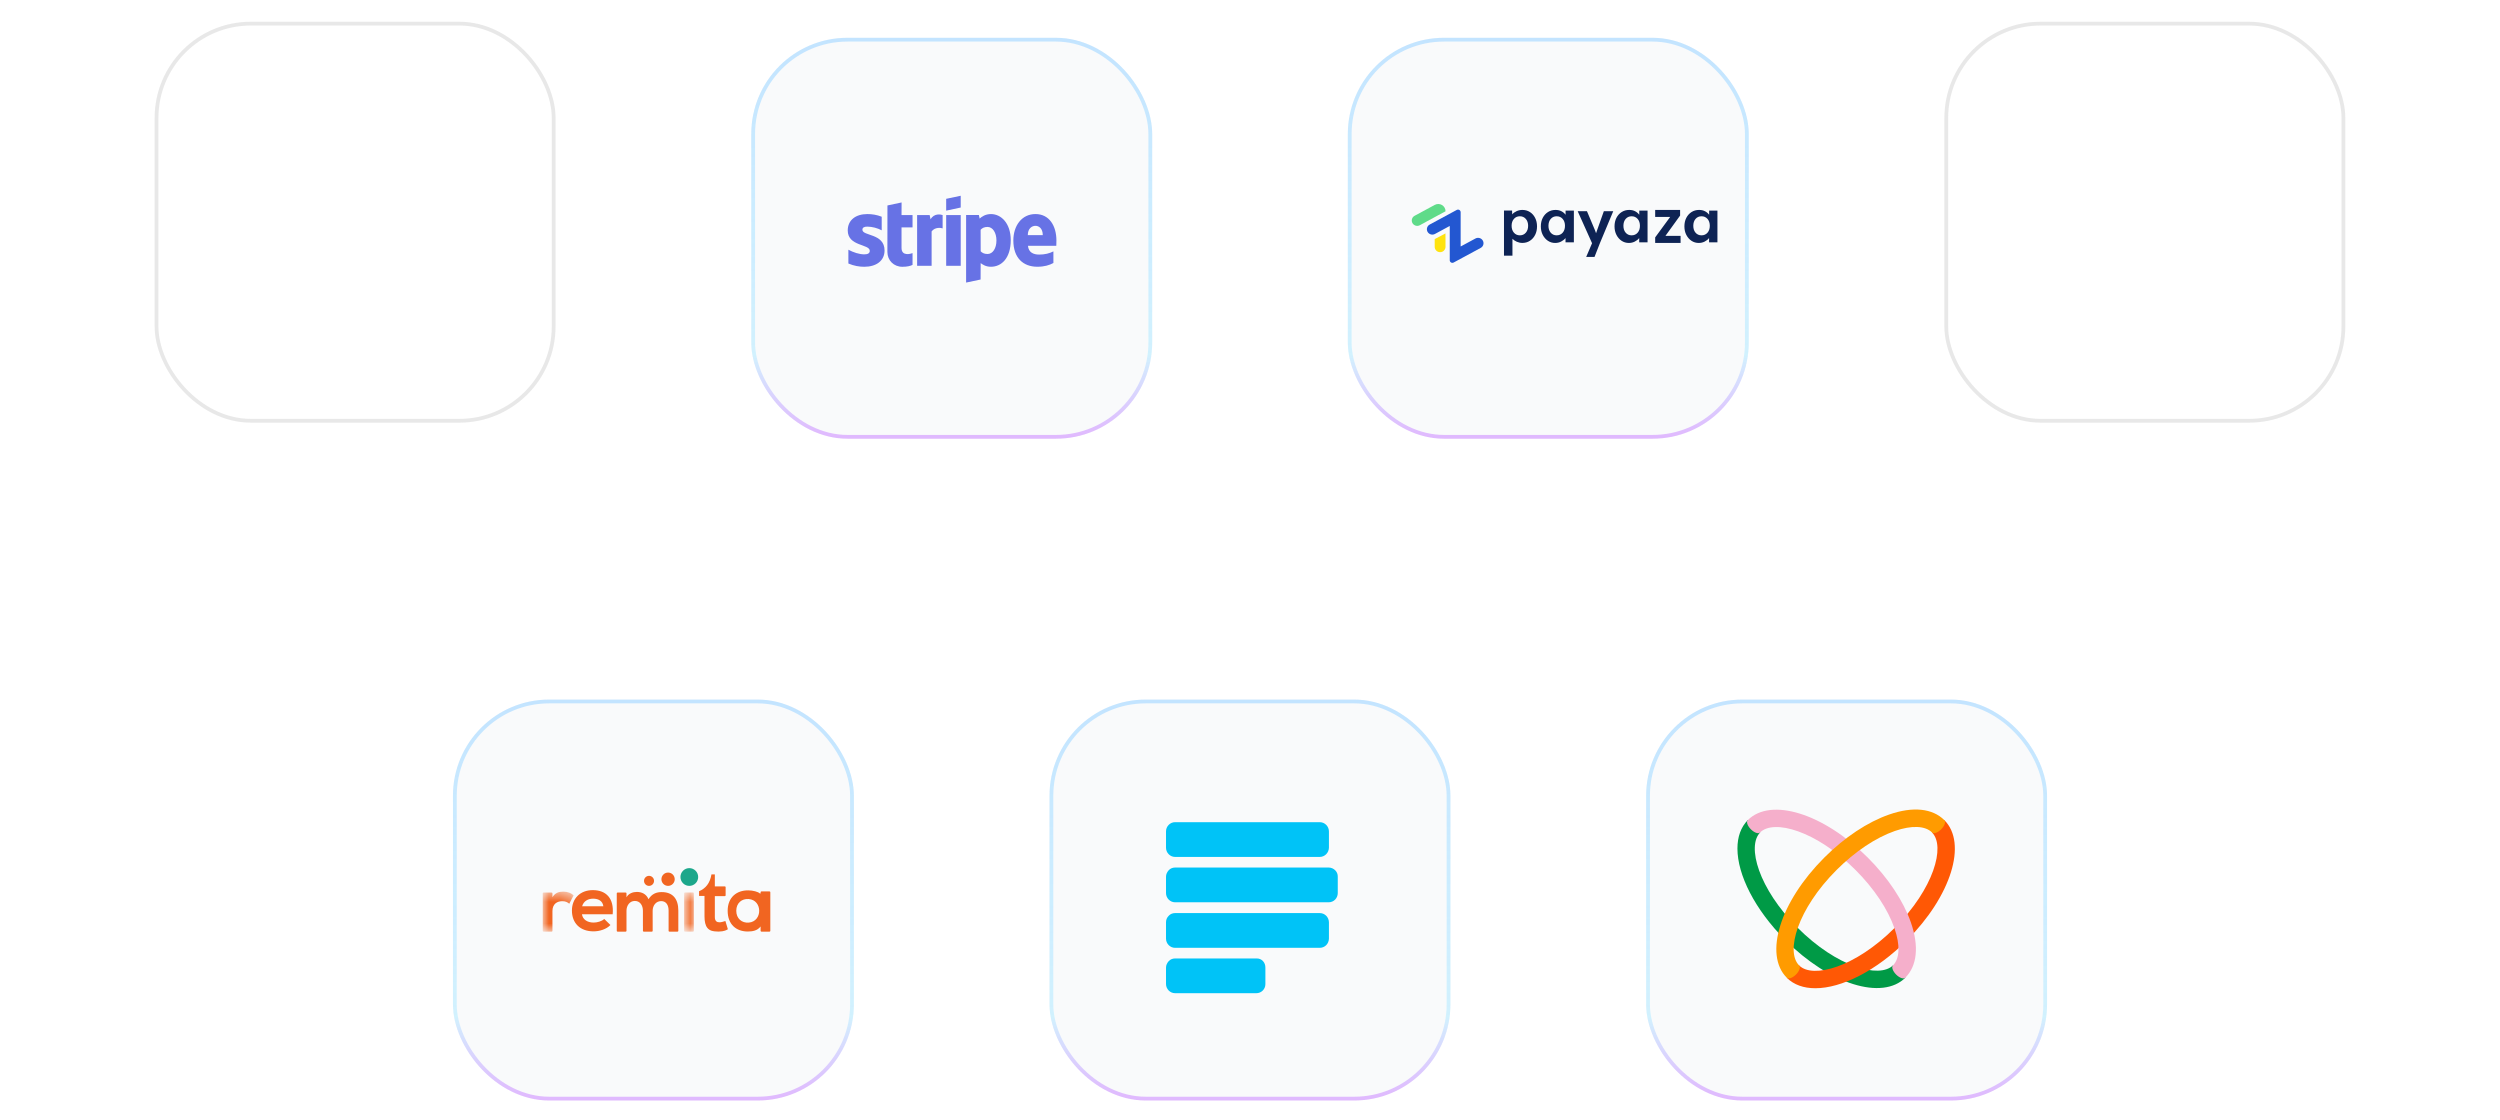 <svg width="230" height="103" viewBox="0 0 230 103" fill="none" xmlns="http://www.w3.org/2000/svg">
<g opacity="0.85">
<rect x="14.4" y="2.174" width="36.537" height="36.537" rx="8.678" stroke="#E4E4E4" stroke-width="0.348"/>
</g>
<g filter="url(#filter0_dd_26165_81964)">
<rect x="69.117" y="2" width="36.885" height="36.885" rx="8.852" fill="#F9FAFB"/>
<rect x="69.291" y="2.174" width="36.537" height="36.537" rx="8.678" stroke="url(#paint0_linear_26165_81964)" stroke-width="0.348"/>
<path fill-rule="evenodd" clip-rule="evenodd" d="M97.191 20.66C97.191 19.295 96.53 18.217 95.265 18.217C93.996 18.217 93.228 19.295 93.228 20.649C93.228 22.255 94.135 23.065 95.436 23.065C96.071 23.065 96.551 22.921 96.913 22.719V21.652C96.551 21.833 96.135 21.945 95.607 21.945C95.089 21.945 94.631 21.764 94.572 21.135H97.18C97.18 21.065 97.19 20.788 97.19 20.66L97.191 20.66ZM94.558 20.154C94.558 19.551 94.927 19.3 95.263 19.3C95.588 19.3 95.935 19.551 95.935 20.154H94.558ZM91.172 18.218C90.65 18.218 90.314 18.463 90.127 18.634L90.057 18.303H88.882V24.521L90.215 24.239L90.221 22.73C90.412 22.868 90.695 23.066 91.165 23.066C92.119 23.066 92.989 22.3 92.989 20.607C92.983 19.06 92.103 18.218 91.17 18.218L91.172 18.218ZM90.852 21.892C90.538 21.892 90.351 21.78 90.223 21.642L90.217 19.663C90.356 19.508 90.548 19.402 90.852 19.402C91.338 19.402 91.673 19.946 91.673 20.644C91.673 21.359 91.343 21.892 90.852 21.892ZM87.048 17.903L88.386 17.616V16.533L87.048 16.816V17.903ZM87.048 18.309H88.386V22.975H87.048V18.309ZM85.613 18.703L85.528 18.309H84.375V22.975H85.709V19.812C86.023 19.402 86.556 19.477 86.722 19.535V18.309C86.551 18.245 85.927 18.127 85.613 18.703L85.613 18.703ZM82.946 17.149L81.645 17.426L81.64 21.698C81.64 22.487 82.232 23.069 83.021 23.069C83.458 23.069 83.778 22.989 83.954 22.892V21.81C83.784 21.879 82.941 22.124 82.941 21.335V19.445H83.954V18.309H82.941L82.946 17.149ZM79.341 19.661C79.341 19.453 79.512 19.373 79.795 19.373C80.256 19.383 80.709 19.5 81.117 19.714V18.463C80.674 18.287 80.237 18.218 79.795 18.218C78.712 18.218 77.992 18.783 77.992 19.727C77.992 21.199 80.019 20.965 80.019 21.599C80.019 21.845 79.805 21.925 79.507 21.925C79.064 21.925 78.499 21.743 78.051 21.498V22.767C78.547 22.98 79.048 23.068 79.507 23.068C80.616 23.068 81.379 22.519 81.379 21.564C81.374 19.975 79.341 20.258 79.341 19.661Z" fill="#6772E5"/>
</g>
<g filter="url(#filter1_dd_26165_81964)">
<rect x="124" y="2" width="36.885" height="36.885" rx="8.852" fill="#F9FAFB"/>
<rect x="124.174" y="2.174" width="36.537" height="36.537" rx="8.678" stroke="url(#paint1_linear_26165_81964)" stroke-width="0.348"/>
<path d="M132.49 21.724C132.359 21.725 132.233 21.674 132.14 21.582C132.046 21.49 131.993 21.365 131.992 21.234V20.52L132.983 19.997L132.988 21.231C132.987 21.296 132.974 21.36 132.949 21.42C132.924 21.48 132.887 21.535 132.841 21.581C132.795 21.626 132.74 21.663 132.68 21.687C132.62 21.712 132.555 21.724 132.49 21.724Z" fill="#FFE30F"/>
<path d="M133.377 22.465V19.312L132.016 20.048C131.899 20.111 131.763 20.125 131.635 20.089C131.508 20.052 131.4 19.967 131.335 19.852C131.303 19.795 131.284 19.732 131.276 19.667C131.269 19.602 131.275 19.537 131.294 19.474C131.312 19.412 131.343 19.354 131.384 19.303C131.426 19.253 131.477 19.212 131.534 19.181L134.024 17.836C134.06 17.816 134.102 17.806 134.143 17.807C134.185 17.808 134.226 17.819 134.262 17.841C134.298 17.862 134.328 17.892 134.348 17.929C134.369 17.965 134.38 18.006 134.38 18.048V21.201L135.741 20.466C135.857 20.402 135.994 20.388 136.121 20.424C136.248 20.461 136.356 20.546 136.421 20.661C136.453 20.718 136.473 20.781 136.48 20.846C136.487 20.91 136.482 20.976 136.463 21.038C136.445 21.101 136.414 21.159 136.373 21.209C136.331 21.26 136.28 21.302 136.223 21.332L133.733 22.677C133.696 22.696 133.655 22.706 133.613 22.706C133.571 22.705 133.531 22.693 133.495 22.672C133.459 22.65 133.429 22.62 133.408 22.584C133.388 22.547 133.377 22.506 133.377 22.464V22.465Z" fill="#2357D1"/>
<path d="M131.206 18.926L132.99 17.962C132.991 17.846 132.961 17.732 132.903 17.631C132.846 17.53 132.763 17.446 132.664 17.386C132.564 17.327 132.45 17.294 132.334 17.292C132.218 17.29 132.103 17.318 132.001 17.373L130.143 18.377C130.086 18.407 130.035 18.449 129.994 18.5C129.952 18.55 129.921 18.608 129.903 18.671C129.884 18.733 129.879 18.799 129.886 18.863C129.893 18.928 129.913 18.991 129.945 19.048C130.01 19.163 130.118 19.248 130.245 19.285C130.372 19.322 130.509 19.307 130.625 19.244L131.145 18.964C131.164 18.95 131.185 18.937 131.206 18.926Z" fill="#5FDB89"/>
<path d="M139.145 22.045V20.49C139.247 20.601 139.38 20.693 139.546 20.765C139.711 20.837 139.882 20.873 140.059 20.873C140.318 20.873 140.549 20.808 140.752 20.676C140.955 20.545 141.115 20.365 141.231 20.135C141.348 19.906 141.406 19.645 141.406 19.352C141.406 19.06 141.348 18.799 141.231 18.57C141.115 18.34 140.955 18.161 140.752 18.031C140.549 17.902 140.318 17.837 140.059 17.837C139.871 17.837 139.692 17.876 139.523 17.953C139.354 18.031 139.22 18.129 139.123 18.248L139.111 17.892H138.367V22.045H139.145ZM139.828 20.175C139.603 20.175 139.42 20.093 139.279 19.929C139.139 19.766 139.068 19.555 139.068 19.295C139.068 19.036 139.139 18.825 139.279 18.664C139.42 18.502 139.603 18.421 139.828 18.421C140.054 18.421 140.237 18.503 140.377 18.667C140.518 18.83 140.588 19.04 140.588 19.295C140.588 19.555 140.518 19.766 140.377 19.929C140.237 20.093 140.054 20.175 139.828 20.175ZM143.074 20.876C143.273 20.876 143.455 20.834 143.621 20.749C143.787 20.664 143.923 20.557 144.028 20.427V20.82H144.796V17.898H144.033V18.285C143.94 18.152 143.815 18.044 143.658 17.962C143.501 17.878 143.317 17.837 143.108 17.837C142.85 17.837 142.619 17.901 142.416 18.031C142.212 18.16 142.051 18.338 141.933 18.565C141.816 18.792 141.757 19.055 141.757 19.354C141.757 19.645 141.816 19.905 141.933 20.134C142.051 20.363 142.209 20.544 142.407 20.677C142.605 20.809 142.828 20.876 143.074 20.876ZM143.212 20.175C142.989 20.175 142.807 20.094 142.668 19.933C142.528 19.772 142.458 19.56 142.458 19.298C142.458 19.036 142.528 18.824 142.668 18.663C142.807 18.502 142.989 18.421 143.212 18.421C143.439 18.421 143.624 18.502 143.765 18.663C143.907 18.824 143.978 19.036 143.978 19.298C143.978 19.56 143.907 19.772 143.765 19.933C143.624 20.094 143.439 20.175 143.212 20.175ZM146.695 22.162L147.196 20.885L148.419 17.954H147.554L146.921 19.736C146.906 19.78 146.892 19.822 146.879 19.861C146.866 19.899 146.853 19.939 146.838 19.98C146.805 19.876 146.772 19.786 146.739 19.708L146 17.954H145.146L146.469 20.901L145.929 22.162H146.695ZM149.854 20.876C150.052 20.876 150.234 20.834 150.4 20.749C150.567 20.664 150.702 20.557 150.807 20.427V20.82H151.575V17.898H150.812V18.285C150.719 18.152 150.594 18.044 150.437 17.962C150.28 17.878 150.097 17.837 149.887 17.837C149.629 17.837 149.399 17.901 149.195 18.031C148.991 18.16 148.83 18.338 148.713 18.565C148.595 18.792 148.536 19.055 148.536 19.354C148.536 19.645 148.595 19.905 148.713 20.134C148.83 20.363 148.988 20.544 149.186 20.677C149.385 20.809 149.607 20.876 149.854 20.876ZM150.108 20.175C149.885 20.175 149.703 20.094 149.564 19.933C149.424 19.772 149.354 19.56 149.354 19.298C149.354 19.036 149.424 18.824 149.564 18.663C149.703 18.502 149.885 18.421 150.108 18.421C150.336 18.421 150.52 18.502 150.661 18.663C150.803 18.824 150.874 19.036 150.874 19.298C150.874 19.56 150.803 19.772 150.661 19.933C150.52 20.094 150.336 20.175 150.108 20.175ZM154.614 20.876V20.226H153.219L154.57 18.355V17.837H152.276V18.482H153.655L152.276 20.364V20.876H154.614ZM156.282 20.876C156.48 20.876 156.663 20.834 156.829 20.749C156.995 20.664 157.131 20.557 157.235 20.427V20.82H158.004V17.898H157.241V18.285C157.147 18.152 157.022 18.044 156.865 17.962C156.708 17.878 156.525 17.837 156.316 17.837C156.058 17.837 155.827 17.901 155.623 18.031C155.42 18.16 155.259 18.338 155.141 18.565C155.023 18.792 154.965 19.055 154.965 19.354C154.965 19.645 155.023 19.905 155.141 20.134C155.259 20.363 155.417 20.544 155.615 20.677C155.813 20.809 156.036 20.876 156.282 20.876ZM156.537 20.175C156.313 20.175 156.132 20.094 155.992 19.933C155.853 19.772 155.783 19.56 155.783 19.298C155.783 19.036 155.853 18.824 155.992 18.663C156.132 18.502 156.313 18.421 156.537 18.421C156.764 18.421 156.948 18.502 157.09 18.663C157.231 18.824 157.302 19.036 157.302 19.298C157.302 19.56 157.231 19.772 157.09 19.933C156.948 20.094 156.764 20.175 156.537 20.175Z" fill="#0E2354"/>
</g>
<g opacity="0.85">
<rect x="179.057" y="2.174" width="36.537" height="36.537" rx="8.678" stroke="#E4E4E4" stroke-width="0.348"/>
</g>
<g filter="url(#filter2_dd_26165_81964)">
<rect x="41.672" y="62.885" width="36.885" height="36.885" rx="8.852" fill="#F9FAFB"/>
<rect x="41.846" y="63.059" width="36.537" height="36.537" rx="8.678" stroke="url(#paint2_linear_26165_81964)" stroke-width="0.348"/>
<g clip-path="url(#clip0_26165_81964)">
<path fill-rule="evenodd" clip-rule="evenodd" d="M68.88 83.404C68.256 83.453 67.737 83.039 67.737 82.316C67.737 81.593 68.255 81.187 68.878 81.234C70.169 81.332 70.17 83.302 68.88 83.404ZM70.87 80.683H70.87V80.607C70.87 80.567 70.837 80.535 70.797 80.535H70.048C70.007 80.535 69.975 80.567 69.975 80.607V80.68L69.975 80.681H69.975V80.698C69.971 80.734 69.929 80.745 69.904 80.72C69.758 80.573 69.273 80.437 68.831 80.437C67.774 80.429 66.945 81.077 66.945 82.315C66.945 83.575 67.738 84.23 68.809 84.223C69.208 84.216 69.665 84.167 69.975 83.757V84.163C69.975 84.203 70.007 84.235 70.048 84.235H70.797C70.837 84.235 70.87 84.203 70.87 84.163V84.025L70.87 83.902V80.683Z" fill="#F16521"/>
<path fill-rule="evenodd" clip-rule="evenodd" d="M53.542 82.636C53.6 83.08 53.989 83.401 54.62 83.401C54.95 83.401 55.383 83.277 55.588 83.066L56.161 83.626C55.779 84.02 55.156 84.209 54.605 84.209C53.358 84.209 52.617 83.444 52.617 82.294C52.617 81.201 53.365 80.415 54.539 80.415C55.75 80.415 56.505 81.158 56.366 82.636H53.542ZM55.508 81.9C55.449 81.434 55.082 81.201 54.569 81.201C54.085 81.201 53.688 81.434 53.556 81.9H55.508Z" fill="#F16521"/>
<mask id="mask0_26165_81964" style="mask-type:alpha" maskUnits="userSpaceOnUse" x="49" y="80" width="4" height="5">
<path fill-rule="evenodd" clip-rule="evenodd" d="M51.353 84.237H49.93V80.553H52.776V84.237H51.353Z" fill="white"/>
</mask>
<g mask="url(#mask0_26165_81964)">
<path fill-rule="evenodd" clip-rule="evenodd" d="M51.844 80.553C51.478 80.553 51.103 80.618 50.825 81.062V80.711C50.825 80.671 50.792 80.639 50.752 80.639H50.003C49.962 80.639 49.93 80.671 49.93 80.711V80.925V81.058V81.177V81.525V83.521V83.708L49.931 83.709L49.93 83.71V83.973V84.165C49.93 84.205 49.962 84.237 50.003 84.237H50.752C50.792 84.237 50.825 84.205 50.825 84.165V83.79C50.825 83.772 50.827 83.755 50.825 83.738V83.18V82.344C50.825 81.681 51.258 81.434 51.727 81.434C52.02 81.434 52.189 81.514 52.373 81.667L52.776 80.895C52.578 80.698 52.219 80.553 51.844 80.553Z" fill="#F16521"/>
</g>
<mask id="mask1_26165_81964" style="mask-type:alpha" maskUnits="userSpaceOnUse" x="62" y="80" width="2" height="5">
<path fill-rule="evenodd" clip-rule="evenodd" d="M62.938 84.237H63.833V80.633H62.938V84.237Z" fill="white"/>
</mask>
<g mask="url(#mask1_26165_81964)">
<path fill-rule="evenodd" clip-rule="evenodd" d="M63.833 83.785V82.315H63.833V80.705C63.833 80.665 63.8 80.633 63.76 80.633H63.011C62.971 80.633 62.938 80.665 62.938 80.705V83.107C62.938 83.108 62.938 83.109 62.938 83.11V83.708L62.939 83.71H62.938V83.786C62.938 83.788 62.938 83.791 62.938 83.793C62.938 83.795 62.938 83.797 62.938 83.799V84.165C62.938 84.205 62.971 84.237 63.011 84.237H63.76C63.8 84.237 63.833 84.205 63.833 84.165V83.799C63.833 83.797 63.833 83.795 63.833 83.793C63.833 83.791 63.833 83.788 63.833 83.786V83.785L63.833 83.785Z" fill="#F16521"/>
</g>
<path fill-rule="evenodd" clip-rule="evenodd" d="M60.873 80.596C60.403 80.596 59.985 80.741 59.662 81.251C59.456 80.756 59.024 80.581 58.591 80.581C58.246 80.581 57.828 80.712 57.637 81.076V80.71C57.637 80.671 57.605 80.638 57.564 80.638H56.815C56.775 80.638 56.742 80.671 56.742 80.71V81.168V81.525V83.349V83.707V84.163C56.742 84.203 56.775 84.235 56.815 84.235H57.564C57.605 84.235 57.637 84.203 57.637 84.163V83.707V82.314C57.637 81.841 57.923 81.411 58.407 81.411C58.899 81.411 59.148 81.841 59.148 82.314V83.707L59.151 83.71V84.164C59.151 84.204 59.183 84.237 59.224 84.237H59.973C60.013 84.237 60.046 84.204 60.046 84.164V83.18H60.044V82.314C60.044 81.841 60.344 81.426 60.828 81.426C61.313 81.426 61.511 81.826 61.511 82.3V83.349L61.511 84.163C61.511 84.203 61.543 84.235 61.584 84.235H62.333C62.373 84.235 62.406 84.203 62.406 84.163V83.707V83.349V82.3C62.406 81.222 61.9 80.596 60.873 80.596Z" fill="#F16521"/>
<path fill-rule="evenodd" clip-rule="evenodd" d="M60.037 79.89C59.857 80.071 59.565 80.071 59.385 79.89C59.205 79.71 59.205 79.417 59.385 79.237C59.565 79.056 59.857 79.056 60.037 79.237C60.217 79.417 60.217 79.71 60.037 79.89Z" fill="#F16521"/>
<path fill-rule="evenodd" clip-rule="evenodd" d="M61.895 79.846C61.656 80.085 61.269 80.085 61.031 79.846C60.792 79.607 60.792 79.219 61.031 78.979C61.269 78.74 61.656 78.74 61.895 78.979C62.134 79.219 62.134 79.607 61.895 79.846Z" fill="#F16521"/>
<path fill-rule="evenodd" clip-rule="evenodd" d="M63.993 79.786C63.675 80.105 63.159 80.105 62.84 79.786C62.522 79.467 62.522 78.949 62.84 78.63C63.159 78.311 63.675 78.311 63.993 78.63C64.312 78.949 64.312 79.467 63.993 79.786Z" fill="#1CA78B"/>
<path fill-rule="evenodd" clip-rule="evenodd" d="M66.736 83.256C66.736 83.256 66.571 83.309 66.465 83.336C66.36 83.362 66.269 83.376 66.195 83.376C66.137 83.376 66.083 83.369 66.033 83.356C65.982 83.342 65.937 83.318 65.897 83.283C65.858 83.248 65.826 83.199 65.802 83.137C65.777 83.075 65.765 82.996 65.765 82.899V80.968H66.686C66.726 80.968 66.758 80.935 66.758 80.895V80.144C66.758 80.103 66.726 80.071 66.686 80.071H65.765V78.969H65.455C65.385 79.37 65.254 79.697 65.062 79.949C64.871 80.2 64.621 80.39 64.312 80.518V80.948H64.814V82.833C64.814 83.071 64.835 83.278 64.877 83.455C64.919 83.632 64.986 83.777 65.079 83.892C65.171 84.007 65.294 84.092 65.448 84.147C65.602 84.202 65.896 84.234 66.121 84.23C66.653 84.219 66.867 84.075 66.964 84.013L66.736 83.256Z" fill="#F16521"/>
</g>
</g>
<g filter="url(#filter3_dd_26165_81964)">
<rect x="96.555" y="62.885" width="36.885" height="36.885" rx="8.852" fill="#F9FAFB"/>
<rect x="96.729" y="63.059" width="36.537" height="36.537" rx="8.678" stroke="url(#paint3_linear_26165_81964)" stroke-width="0.348"/>
<g clip-path="url(#clip1_26165_81964)">
<path d="M121.417 74.164H108.102C107.654 74.164 107.273 74.545 107.273 75.009V76.516C107.273 76.98 107.654 77.361 108.102 77.361H121.417C121.881 77.361 122.246 76.98 122.262 76.516V75.025C122.262 74.545 121.881 74.164 121.417 74.164ZM121.417 82.528H108.102C107.886 82.528 107.671 82.611 107.522 82.776C107.356 82.942 107.273 83.141 107.273 83.373V84.88C107.273 85.344 107.654 85.724 108.102 85.724H121.417C121.881 85.724 122.246 85.36 122.262 84.88V83.373C122.246 82.892 121.881 82.528 121.417 82.528ZM115.604 86.702H108.102C107.886 86.702 107.671 86.784 107.522 86.95C107.373 87.116 107.273 87.314 107.273 87.546V89.053C107.273 89.517 107.654 89.898 108.102 89.898H115.588C116.051 89.898 116.416 89.517 116.416 89.07V87.563C116.432 87.066 116.068 86.685 115.604 86.702ZM122.262 78.338H108.102C107.886 78.338 107.671 78.421 107.522 78.586C107.373 78.752 107.273 78.951 107.273 79.182V80.689C107.273 81.153 107.654 81.534 108.102 81.534H122.246C122.709 81.534 123.074 81.153 123.074 80.689V79.182C123.09 78.719 122.709 78.354 122.262 78.338Z" fill="#00C3F7"/>
</g>
</g>
<g filter="url(#filter4_dd_26165_81964)">
<rect x="151.445" y="62.885" width="36.885" height="36.885" rx="8.852" fill="#F9FAFB"/>
<rect x="151.619" y="63.059" width="36.537" height="36.537" rx="8.678" stroke="url(#paint4_linear_26165_81964)" stroke-width="0.348"/>
<path d="M159.844 76.591C159.844 75.526 160.155 74.617 160.808 73.964L161.944 75.1C160.68 76.36 161.784 80.277 165.384 83.881C168.985 87.484 172.904 88.588 174.168 87.325L175.304 88.462C173.172 90.593 168.318 89.081 164.254 85.016C161.435 82.196 159.844 78.997 159.844 76.591Z" fill="#009A46"/>
<path d="M167.011 89.442C165.946 89.442 165.037 89.13 164.383 88.477L165.519 87.341C166.781 88.603 170.698 87.499 174.302 83.897C177.906 80.294 179.008 76.377 177.745 75.115L178.882 73.978C181.014 76.11 179.501 80.964 175.436 85.028C172.616 87.851 169.417 89.442 167.011 89.442Z" fill="#FF5805"/>
<path d="M175.806 83.402C175.117 81.416 173.708 79.294 171.839 77.426C167.775 73.361 162.921 71.848 160.789 73.98C160.638 74.133 160.769 74.509 161.083 74.822C161.396 75.136 161.772 75.265 161.923 75.114C163.187 73.852 167.104 74.956 170.706 78.56C172.41 80.264 173.681 82.167 174.293 83.928C174.829 85.472 174.777 86.717 174.152 87.342C174 87.493 174.132 87.87 174.444 88.183C174.756 88.495 175.134 88.627 175.286 88.475C176.378 87.383 176.563 85.579 175.806 83.402Z" fill="#F5AFCB"/>
<path d="M178.882 73.98C177.788 72.886 175.987 72.701 173.808 73.459C171.823 74.147 169.699 75.557 167.832 77.425C163.768 81.489 162.255 86.343 164.386 88.476C164.538 88.627 164.914 88.496 165.228 88.184C165.541 87.871 165.672 87.494 165.52 87.342C164.254 86.08 165.362 82.162 168.966 78.559C170.67 76.855 172.573 75.585 174.334 74.972C175.878 74.437 177.123 74.488 177.749 75.113C177.9 75.264 178.277 75.133 178.589 74.82C178.902 74.506 179.034 74.132 178.882 73.98Z" fill="#FF9B00"/>
</g>
<defs>
<filter id="filter0_dd_26165_81964" x="66.904" y="0.525" width="41.309" height="41.311" filterUnits="userSpaceOnUse" color-interpolation-filters="sRGB">
<feFlood flood-opacity="0" result="BackgroundImageFix"/>
<feColorMatrix in="SourceAlpha" type="matrix" values="0 0 0 0 0 0 0 0 0 0 0 0 0 0 0 0 0 0 127 0" result="hardAlpha"/>
<feOffset dy="0.738"/>
<feGaussianBlur stdDeviation="0.738"/>
<feColorMatrix type="matrix" values="0 0 0 0 0.063 0 0 0 0 0.094 0 0 0 0 0.157 0 0 0 0.06 0"/>
<feBlend mode="normal" in2="BackgroundImageFix" result="effect1_dropShadow_26165_81964"/>
<feColorMatrix in="SourceAlpha" type="matrix" values="0 0 0 0 0 0 0 0 0 0 0 0 0 0 0 0 0 0 127 0" result="hardAlpha"/>
<feOffset dy="0.738"/>
<feGaussianBlur stdDeviation="1.107"/>
<feColorMatrix type="matrix" values="0 0 0 0 0.063 0 0 0 0 0.094 0 0 0 0 0.157 0 0 0 0.1 0"/>
<feBlend mode="normal" in2="effect1_dropShadow_26165_81964" result="effect2_dropShadow_26165_81964"/>
<feBlend mode="normal" in="SourceGraphic" in2="effect2_dropShadow_26165_81964" result="shape"/>
</filter>
<filter id="filter1_dd_26165_81964" x="121.787" y="0.525" width="41.309" height="41.311" filterUnits="userSpaceOnUse" color-interpolation-filters="sRGB">
<feFlood flood-opacity="0" result="BackgroundImageFix"/>
<feColorMatrix in="SourceAlpha" type="matrix" values="0 0 0 0 0 0 0 0 0 0 0 0 0 0 0 0 0 0 127 0" result="hardAlpha"/>
<feOffset dy="0.738"/>
<feGaussianBlur stdDeviation="0.738"/>
<feColorMatrix type="matrix" values="0 0 0 0 0.063 0 0 0 0 0.094 0 0 0 0 0.157 0 0 0 0.06 0"/>
<feBlend mode="normal" in2="BackgroundImageFix" result="effect1_dropShadow_26165_81964"/>
<feColorMatrix in="SourceAlpha" type="matrix" values="0 0 0 0 0 0 0 0 0 0 0 0 0 0 0 0 0 0 127 0" result="hardAlpha"/>
<feOffset dy="0.738"/>
<feGaussianBlur stdDeviation="1.107"/>
<feColorMatrix type="matrix" values="0 0 0 0 0.063 0 0 0 0 0.094 0 0 0 0 0.157 0 0 0 0.1 0"/>
<feBlend mode="normal" in2="effect1_dropShadow_26165_81964" result="effect2_dropShadow_26165_81964"/>
<feBlend mode="normal" in="SourceGraphic" in2="effect2_dropShadow_26165_81964" result="shape"/>
</filter>
<filter id="filter2_dd_26165_81964" x="39.459" y="61.409" width="41.309" height="41.311" filterUnits="userSpaceOnUse" color-interpolation-filters="sRGB">
<feFlood flood-opacity="0" result="BackgroundImageFix"/>
<feColorMatrix in="SourceAlpha" type="matrix" values="0 0 0 0 0 0 0 0 0 0 0 0 0 0 0 0 0 0 127 0" result="hardAlpha"/>
<feOffset dy="0.738"/>
<feGaussianBlur stdDeviation="0.738"/>
<feColorMatrix type="matrix" values="0 0 0 0 0.063 0 0 0 0 0.094 0 0 0 0 0.157 0 0 0 0.06 0"/>
<feBlend mode="normal" in2="BackgroundImageFix" result="effect1_dropShadow_26165_81964"/>
<feColorMatrix in="SourceAlpha" type="matrix" values="0 0 0 0 0 0 0 0 0 0 0 0 0 0 0 0 0 0 127 0" result="hardAlpha"/>
<feOffset dy="0.738"/>
<feGaussianBlur stdDeviation="1.107"/>
<feColorMatrix type="matrix" values="0 0 0 0 0.063 0 0 0 0 0.094 0 0 0 0 0.157 0 0 0 0.1 0"/>
<feBlend mode="normal" in2="effect1_dropShadow_26165_81964" result="effect2_dropShadow_26165_81964"/>
<feBlend mode="normal" in="SourceGraphic" in2="effect2_dropShadow_26165_81964" result="shape"/>
</filter>
<filter id="filter3_dd_26165_81964" x="94.342" y="61.409" width="41.309" height="41.311" filterUnits="userSpaceOnUse" color-interpolation-filters="sRGB">
<feFlood flood-opacity="0" result="BackgroundImageFix"/>
<feColorMatrix in="SourceAlpha" type="matrix" values="0 0 0 0 0 0 0 0 0 0 0 0 0 0 0 0 0 0 127 0" result="hardAlpha"/>
<feOffset dy="0.738"/>
<feGaussianBlur stdDeviation="0.738"/>
<feColorMatrix type="matrix" values="0 0 0 0 0.063 0 0 0 0 0.094 0 0 0 0 0.157 0 0 0 0.06 0"/>
<feBlend mode="normal" in2="BackgroundImageFix" result="effect1_dropShadow_26165_81964"/>
<feColorMatrix in="SourceAlpha" type="matrix" values="0 0 0 0 0 0 0 0 0 0 0 0 0 0 0 0 0 0 127 0" result="hardAlpha"/>
<feOffset dy="0.738"/>
<feGaussianBlur stdDeviation="1.107"/>
<feColorMatrix type="matrix" values="0 0 0 0 0.063 0 0 0 0 0.094 0 0 0 0 0.157 0 0 0 0.1 0"/>
<feBlend mode="normal" in2="effect1_dropShadow_26165_81964" result="effect2_dropShadow_26165_81964"/>
<feBlend mode="normal" in="SourceGraphic" in2="effect2_dropShadow_26165_81964" result="shape"/>
</filter>
<filter id="filter4_dd_26165_81964" x="149.232" y="61.409" width="41.309" height="41.311" filterUnits="userSpaceOnUse" color-interpolation-filters="sRGB">
<feFlood flood-opacity="0" result="BackgroundImageFix"/>
<feColorMatrix in="SourceAlpha" type="matrix" values="0 0 0 0 0 0 0 0 0 0 0 0 0 0 0 0 0 0 127 0" result="hardAlpha"/>
<feOffset dy="0.738"/>
<feGaussianBlur stdDeviation="0.738"/>
<feColorMatrix type="matrix" values="0 0 0 0 0.063 0 0 0 0 0.094 0 0 0 0 0.157 0 0 0 0.06 0"/>
<feBlend mode="normal" in2="BackgroundImageFix" result="effect1_dropShadow_26165_81964"/>
<feColorMatrix in="SourceAlpha" type="matrix" values="0 0 0 0 0 0 0 0 0 0 0 0 0 0 0 0 0 0 127 0" result="hardAlpha"/>
<feOffset dy="0.738"/>
<feGaussianBlur stdDeviation="1.107"/>
<feColorMatrix type="matrix" values="0 0 0 0 0.063 0 0 0 0 0.094 0 0 0 0 0.157 0 0 0 0.1 0"/>
<feBlend mode="normal" in2="effect1_dropShadow_26165_81964" result="effect2_dropShadow_26165_81964"/>
<feBlend mode="normal" in="SourceGraphic" in2="effect2_dropShadow_26165_81964" result="shape"/>
</filter>
<linearGradient id="paint0_linear_26165_81964" x1="87.56" y1="2" x2="87.56" y2="38.885" gradientUnits="userSpaceOnUse">
<stop stop-color="#C3E4FF"/>
<stop offset="0.792" stop-color="#CBF0FF" stop-opacity="0.848"/>
<stop offset="1" stop-color="#D69CFF" stop-opacity="0.7"/>
</linearGradient>
<linearGradient id="paint1_linear_26165_81964" x1="142.443" y1="2" x2="142.443" y2="38.885" gradientUnits="userSpaceOnUse">
<stop stop-color="#C3E4FF"/>
<stop offset="0.792" stop-color="#CBF0FF" stop-opacity="0.848"/>
<stop offset="1" stop-color="#D69CFF" stop-opacity="0.7"/>
</linearGradient>
<linearGradient id="paint2_linear_26165_81964" x1="60.114" y1="62.885" x2="60.114" y2="99.77" gradientUnits="userSpaceOnUse">
<stop stop-color="#C3E4FF"/>
<stop offset="0.792" stop-color="#CBF0FF" stop-opacity="0.848"/>
<stop offset="1" stop-color="#D69CFF" stop-opacity="0.7"/>
</linearGradient>
<linearGradient id="paint3_linear_26165_81964" x1="114.997" y1="62.885" x2="114.997" y2="99.77" gradientUnits="userSpaceOnUse">
<stop stop-color="#C3E4FF"/>
<stop offset="0.792" stop-color="#CBF0FF" stop-opacity="0.848"/>
<stop offset="1" stop-color="#D69CFF" stop-opacity="0.7"/>
</linearGradient>
<linearGradient id="paint4_linear_26165_81964" x1="169.888" y1="62.885" x2="169.888" y2="99.77" gradientUnits="userSpaceOnUse">
<stop stop-color="#C3E4FF"/>
<stop offset="0.792" stop-color="#CBF0FF" stop-opacity="0.848"/>
<stop offset="1" stop-color="#D69CFF" stop-opacity="0.7"/>
</linearGradient>
<clipPath id="clip0_26165_81964">
<rect width="21.103" height="5.902" fill="white" transform="translate(49.781 78.377)"/>
</clipPath>
<clipPath id="clip1_26165_81964">
<rect width="27.616" height="-17.705" fill="white" transform="matrix(-1 0 0 -1 128.281 72.475)"/>
</clipPath>
</defs>
</svg>
